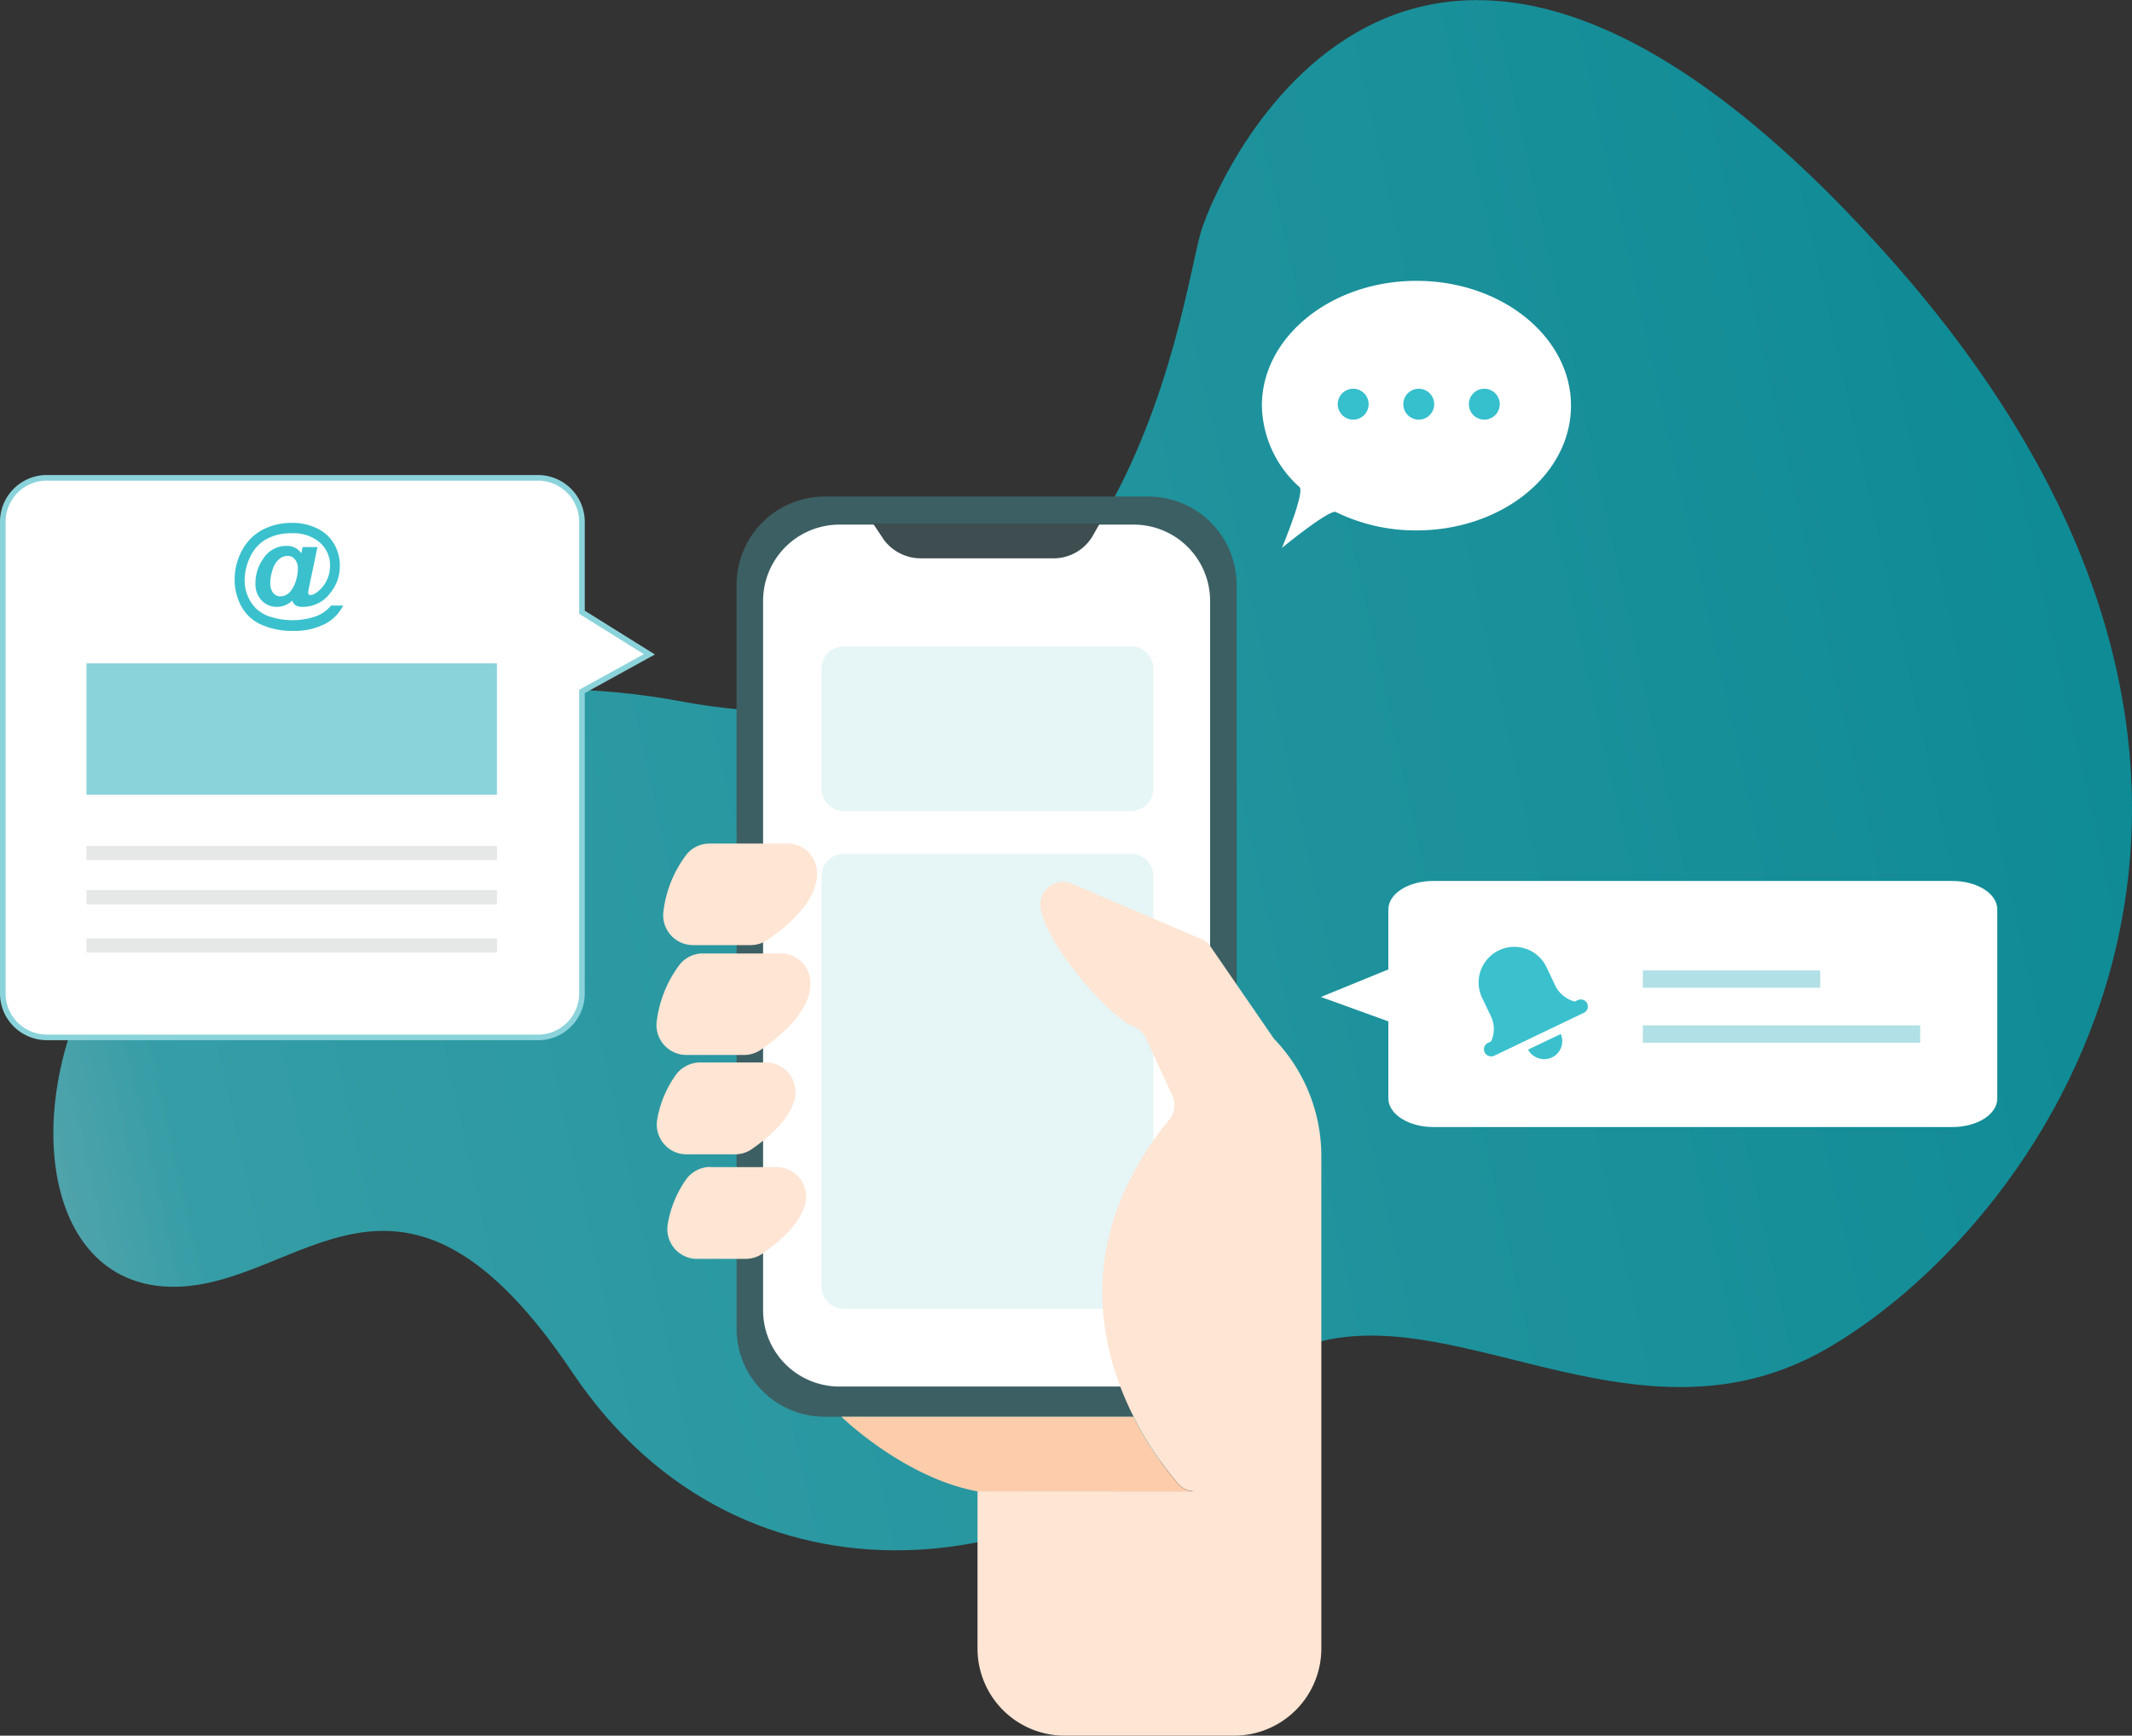 <svg xmlns="http://www.w3.org/2000/svg" xmlns:xlink="http://www.w3.org/1999/xlink" viewBox="0 0 379.5 309"><rect x="0" y="0" width="379.5" height="309" fill="#333333" stroke="none"/><defs><style>.cls-1{opacity:0.75;isolation:isolate;fill:url(#linear-gradient);}.cls-2{fill:#3c5f63;}.cls-3,.cls-9{fill:#fff;}.cls-4{fill:#3d4d50;}.cls-5{fill:#e6f5f6;}.cls-6{fill:#fee5d4;}.cls-7{fill:#fdcdab;}.cls-8{fill:#36bfcd;}.cls-9{stroke:#8bd3db;stroke-miterlimit:10;}.cls-10{fill:#8bd3db;}.cls-11{fill:#e6e7e7;}.cls-12{fill:#3ac1cd;}.cls-13{fill:#b1e0e7;}</style><linearGradient id="linear-gradient" x1="-26.64" y1="191.68" x2="387.62" y2="100.05" gradientUnits="userSpaceOnUse"><stop offset="0" stop-color="#8bd3db"/><stop offset="0.13" stop-color="#35c0cc"/><stop offset="1" stop-color="#00a7b5"/></linearGradient></defs><g id="Layer_2" data-name="Layer 2"><g id="Cover_graphic" data-name="Cover graphic"><path class="cls-1" d="M121.49,124.91c-63.15-11.8-96,27.43-104.47,48.52-13.41,24.73-8.94,55.66,13.84,55.66s40.36-30.46,71,15.21,88,37.1,116.25,5.23,67.16,13.79,107.22-9.51,93.48-102.27,10.22-195S217.33,29.78,213.79,41.2,200.44,139.65,121.49,124.91Z"/><path class="cls-2" d="M204.4,88.4H146.84a15.72,15.72,0,0,0-15.73,15.71V236.52a15.72,15.72,0,0,0,15.73,15.71H204.4a15.71,15.71,0,0,0,15.72-15.71V104.11A15.72,15.72,0,0,0,204.4,88.4Z"/><path class="cls-3" d="M201.8,93.4H149.43A13.59,13.59,0,0,0,135.83,107V233.27a13.59,13.59,0,0,0,13.6,13.58H201.8a13.59,13.59,0,0,0,13.6-13.58V107A13.59,13.59,0,0,0,201.8,93.4Z"/><path class="cls-4" d="M187.35,99.4H164.12a8.2,8.2,0,0,1-3.8-.83,8,8,0,0,1-3-2.49l-1.91-2.86h40.34l-1.39,2.43A8.09,8.09,0,0,1,187.35,99.4Z"/><path class="cls-5" d="M201.3,115.07H150.23a4,4,0,0,0-4,4v21.32a4,4,0,0,0,4,4H201.3a4,4,0,0,0,4-4V119.1A4,4,0,0,0,201.3,115.07Z"/><path class="cls-5" d="M201.3,152H150.23a4,4,0,0,0-4,4v73a4,4,0,0,0,4,4H201.3a4,4,0,0,0,4-4V156A4,4,0,0,0,201.3,152Z"/><path class="cls-6" d="M126.31,150.18h13.82a5.24,5.24,0,0,1,5.24,4.41c.41,3-1,7.37-8.73,12.73a5.4,5.4,0,0,1-3,.94H123.38a5.31,5.31,0,0,1-2.15-.45,5.31,5.31,0,0,1-3.16-5.37,20.91,20.91,0,0,1,3.9-10,5.25,5.25,0,0,1,1.89-1.67A5.37,5.37,0,0,1,126.31,150.18Z"/><path class="cls-6" d="M125.12,169.75h13.82a5.24,5.24,0,0,1,5.24,4.41c.42,3-1,7.36-8.73,12.72a5.32,5.32,0,0,1-3,.94H122.19a5.28,5.28,0,0,1-2.15-.45,5.44,5.44,0,0,1-1.79-1.28,5.3,5.3,0,0,1-1.37-4.08,21.1,21.1,0,0,1,3.89-10,5.3,5.3,0,0,1,4.35-2.27Z"/><path class="cls-6" d="M124.6,189.15h11.66a5.28,5.28,0,0,1,5.19,4,5.39,5.39,0,0,1,.06,2.33c-.55,2.46-2.57,5.54-7.67,9.09a5.25,5.25,0,0,1-3,.94h-8.6a5.2,5.2,0,0,1-2.2-.46,5.34,5.34,0,0,1-2.9-3.29,5.26,5.26,0,0,1-.19-2.23,19.07,19.07,0,0,1,3.19-7.94,5.26,5.26,0,0,1,1.92-1.77A5.35,5.35,0,0,1,124.6,189.15Z"/><path class="cls-6" d="M126.49,207.78h11.66a5.27,5.27,0,0,1,5.24,6.32c-.54,2.45-2.57,5.53-7.67,9.09a5.31,5.31,0,0,1-3,.93h-8.6a5.2,5.2,0,0,1-2.2-.46,5.28,5.28,0,0,1-1.81-1.33,5.35,5.35,0,0,1-1.28-4.2,19.3,19.3,0,0,1,3.19-8,5.35,5.35,0,0,1,4.46-2.38Z"/><path class="cls-7" d="M212,265.45a4,4,0,0,1-2.37-1.35,59.6,59.6,0,0,1-7.87-11.88h-52s11.16,10.9,24.28,13.3H212Z"/><path class="cls-6" d="M226.77,184.93l-11.59-16.84a4.12,4.12,0,0,0-1.89-1.13l-23-9.85a4.19,4.19,0,0,0-2,0,4.15,4.15,0,0,0-2.91,2.7,4.15,4.15,0,0,0-.13,2c1.41,7.43,13.07,19.72,16.31,20.85a4.13,4.13,0,0,1,1.41.84,4,4,0,0,1,1,1.31l4.7,10.24a4,4,0,0,1,.34,2.22,4,4,0,0,1-.89,2.07c-17,20.85-12.58,40.5-6.34,52.88a60.25,60.25,0,0,0,7.87,11.87,4,4,0,0,0,2.37,1.35,3.81,3.81,0,0,0,.75.07H174v28A15.5,15.5,0,0,0,189.5,309h30.19a15.52,15.52,0,0,0,15.51-15.49V205.67A30.08,30.08,0,0,0,226.77,184.93Z"/><path class="cls-3" d="M279.64,72.21c0,12.28-12.32,22.22-27.5,22.22a32.29,32.29,0,0,1-14.35-3.27c-1.13-.56-9.6,6.38-9.6,6.38s4.12-9.89,3.13-10.82a19.87,19.87,0,0,1-6.7-14.52C224.62,60,236.94,50,252.14,50S279.64,60,279.64,72.21Z"/><path class="cls-8" d="M240.87,74.71A2.75,2.75,0,1,0,238.12,72,2.75,2.75,0,0,0,240.87,74.71Z"/><path class="cls-8" d="M252.54,74.71A2.75,2.75,0,1,0,249.79,72,2.75,2.75,0,0,0,252.54,74.71Z"/><path class="cls-8" d="M264.21,74.71A2.75,2.75,0,1,0,261.46,72,2.75,2.75,0,0,0,264.21,74.71Z"/><path class="cls-9" d="M95.65,184.69H8.47a8,8,0,0,1-3-.55A7.87,7.87,0,0,1,1.15,180a7.91,7.91,0,0,1-.65-3V92.77a7.84,7.84,0,0,1,8-7.7H95.65a7.85,7.85,0,0,1,7.94,7.7V109l12,7.49-12,6.61V177a7.84,7.84,0,0,1-7.94,7.7Z"/><path class="cls-10" d="M88.46,118.09H15.39v23.4H88.46Z"/><path class="cls-11" d="M88.46,150.6H15.39v2.52H88.46Z"/><path class="cls-11" d="M88.46,158.46H15.39V161H88.46Z"/><path class="cls-11" d="M88.46,167.06H15.39v2.52H88.46Z"/><path class="cls-12" d="M58.94,107.81h2.13A7.23,7.23,0,0,1,58,111a11.82,11.82,0,0,1-5.8,1.32,13.31,13.31,0,0,1-5.7-1.12,7.46,7.46,0,0,1-3.56-3.28,9.85,9.85,0,0,1-1.17-4.72,10.77,10.77,0,0,1,1.33-5.24,8.78,8.78,0,0,1,3.63-3.64A11.16,11.16,0,0,1,52,93.09a9.84,9.84,0,0,1,4.49,1,6.93,6.93,0,0,1,3,2.77,7.78,7.78,0,0,1,1,3.94,7.38,7.38,0,0,1-1.6,4.64,6.19,6.19,0,0,1-2.2,1.93,6.09,6.09,0,0,1-2.84.67,2.16,2.16,0,0,1-1.25-.29,1.43,1.43,0,0,1-.57-.85,3.63,3.63,0,0,1-1.24.84,3.77,3.77,0,0,1-1.48.3,3.67,3.67,0,0,1-2.75-1.15,4.32,4.32,0,0,1-.85-1.41,4.28,4.28,0,0,1-.24-1.63,7.46,7.46,0,0,1,1.32-4.28,4.78,4.78,0,0,1,1.74-1.72A4.68,4.68,0,0,1,51,97.19a2.89,2.89,0,0,1,1.5.32,3,3,0,0,1,1.13,1l.24-1.11h2.64L55,104.6a5.25,5.25,0,0,0-.14.87.57.57,0,0,0,.11.38.38.38,0,0,0,.13.09.37.37,0,0,0,.15,0,2.2,2.2,0,0,0,1.23-.55,5.69,5.69,0,0,0,1.65-2,6,6,0,0,0,.62-2.65,5.26,5.26,0,0,0-.44-2.25,5.34,5.34,0,0,0-1.33-1.86,7.06,7.06,0,0,0-5-1.69A9,9,0,0,0,47.38,96a7,7,0,0,0-2.83,3.11,9.55,9.55,0,0,0-1,4.17,7.27,7.27,0,0,0,1.06,3.83,6.22,6.22,0,0,0,3,2.52,12.93,12.93,0,0,0,8.51.13A6.44,6.44,0,0,0,58.94,107.81Zm-10.83-4.1a2.81,2.81,0,0,0,.52,1.86,1.54,1.54,0,0,0,.57.44,1.56,1.56,0,0,0,.7.16,2.15,2.15,0,0,0,1.08-.28,2.48,2.48,0,0,0,.74-.63,5.12,5.12,0,0,0,.92-1.78,7,7,0,0,0,.38-2.17,2.56,2.56,0,0,0-.52-1.73,1.66,1.66,0,0,0-.59-.46,1.68,1.68,0,0,0-.73-.15,2.3,2.3,0,0,0-1.59.67,4,4,0,0,0-1.1,1.89A7.68,7.68,0,0,0,48.11,103.71Z"/><path class="cls-3" d="M255.13,200.65h92.39c4.41,0,8-2.25,8-5.07V161.9c0-2.8-3.57-5.06-8-5.06H255.13c-4.4,0-8,2.24-8,5.06v10.69l-12,4.9,12,4.35v13.74C247.16,198.38,250.75,200.65,255.13,200.65Z"/><path class="cls-12" d="M277.8,184.1,272,186.86a3.15,3.15,0,0,0,1.83,1.53,3.21,3.21,0,0,0,4-4.29Zm3.09-6.07-.57.28a5.41,5.41,0,0,1-1.94-.95,5.48,5.48,0,0,1-1.41-1.62l-1.61-3.38a6.35,6.35,0,1,0-11.45,5.48l1.61,3.37a5.26,5.26,0,0,1,.38,2.11,5.32,5.32,0,0,1-.48,2.08l-.57.28a1.24,1.24,0,0,0-.39.29,1.51,1.51,0,0,0-.25.42,1.32,1.32,0,0,0-.06.48,1.06,1.06,0,0,0,.12.47,1.24,1.24,0,0,0,.29.39,1.12,1.12,0,0,0,.42.25,1.24,1.24,0,0,0,.95,0l16-7.67a1.27,1.27,0,0,0,.39-.3,1.16,1.16,0,0,0,.25-.41,1.33,1.33,0,0,0,.07-.48,1.31,1.31,0,0,0-.12-.48,1.33,1.33,0,0,0-.29-.38,1.3,1.3,0,0,0-.42-.25,1.15,1.15,0,0,0-.48-.07,1.21,1.21,0,0,0-.47.12Z"/><path class="cls-13" d="M324,172.76H292.43v3.09H324Z"/><path class="cls-13" d="M341.8,182.55H292.43v3.09H341.8Z"/></g></g></svg>